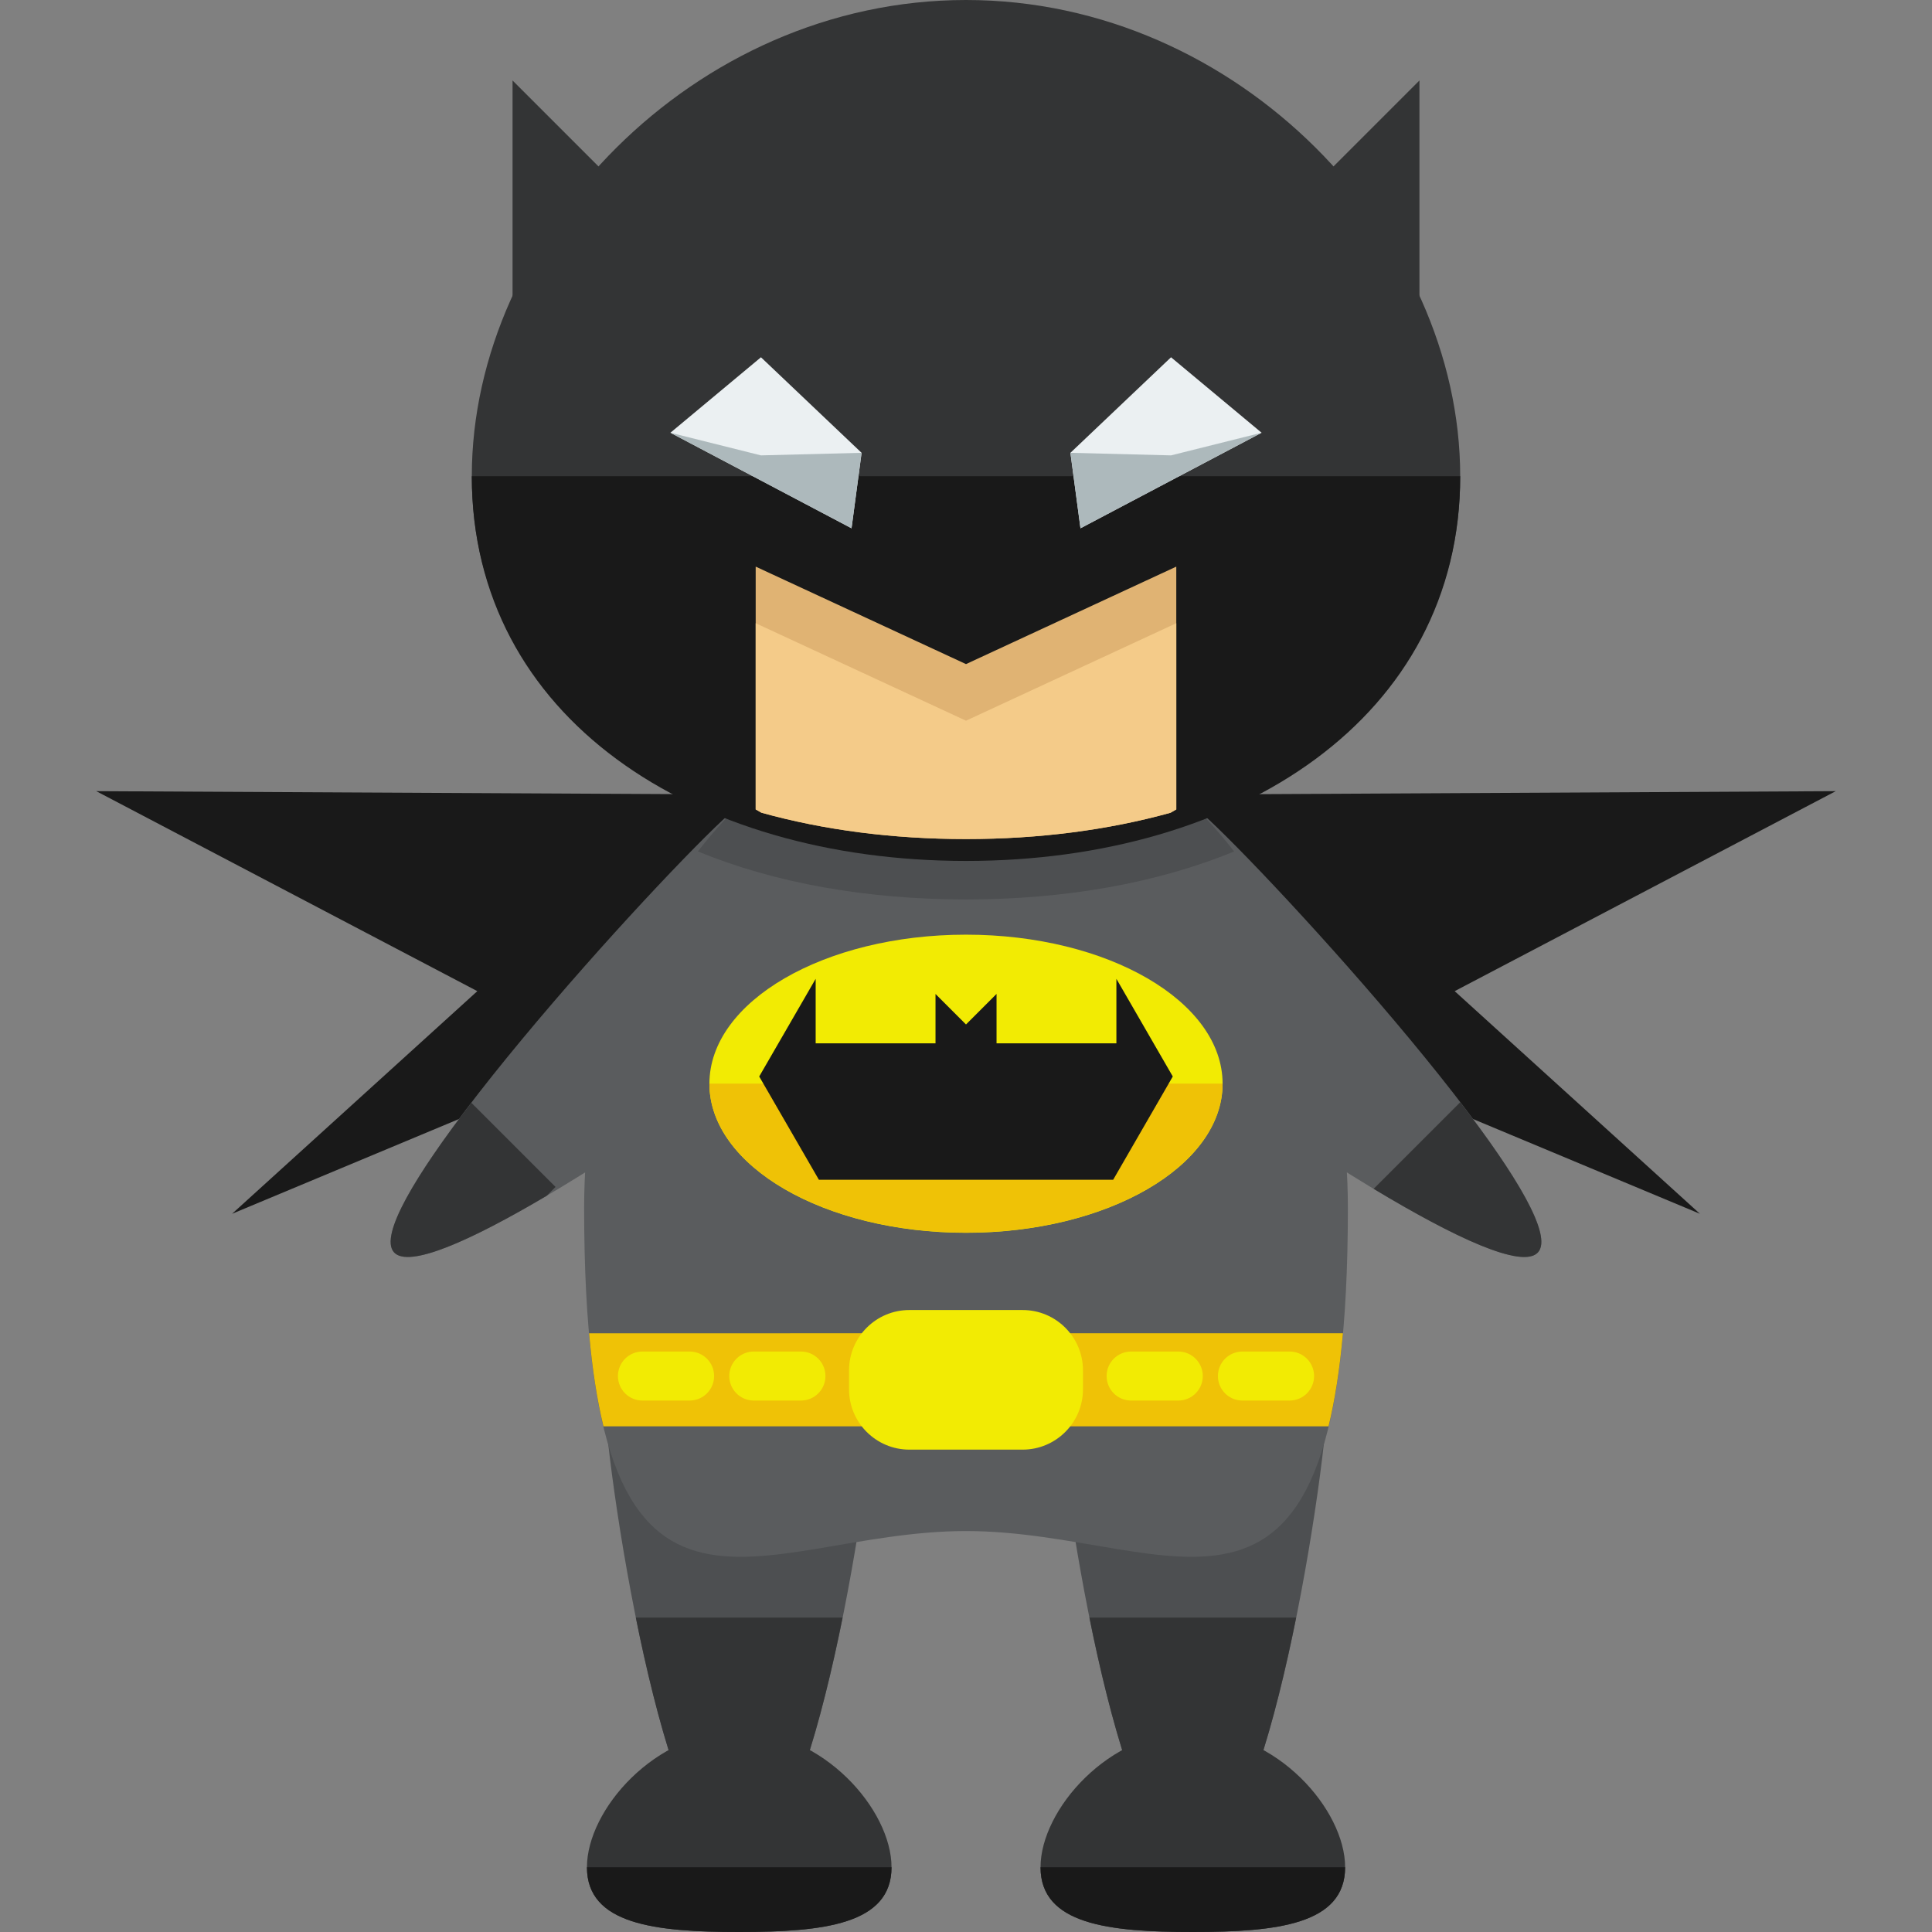 <?xml version="1.0" encoding="iso-8859-1"?>
<!-- Generator: Adobe Illustrator 19.0.0, SVG Export Plug-In . SVG Version: 6.00 Build 0)  -->
<svg version="1.1" id="Layer_1" xmlns="http://www.w3.org/2000/svg" xmlns:xlink="http://www.w3.org/1999/xlink" x="0px" y="0px"
	 viewBox="0 0 504.123 504.123" style="enable-background:new 0 0 504.123 504.123;" xml:space="preserve">
<rect x="0" y="0" width="504.123" height="504.123" fill="#808080" stroke="none"/>
<g>
	<polygon style="fill:#191919;" points="215.135,207.423 25.112,206.438 124.55,258.623 60.558,316.715 150.15,279.3 156.058,304.9 
		173.781,296.038 157.05,370.869 188.558,341.331 243.696,327.546 	"/>
	<polygon style="fill:#191919;" points="288.989,207.423 479.011,206.438 379.573,258.623 443.565,316.715 353.973,279.3 
		348.065,304.9 330.342,296.038 347.073,370.869 315.565,341.331 260.427,327.546 	"/>
</g>
<g>
	<path style="fill:#5A5C5E;" d="M241.073,203.768c10.027,11.28,3.663,33.304-14.218,49.223
		c-17.881,15.896-114.018,85.024-124.062,73.767c-10.012-11.296,69.892-98.714,87.773-114.609
		C208.431,196.254,231.046,192.496,241.073,203.768z"/>
	<path style="fill:#5A5C5E;" d="M263.05,203.768c-10.027,11.28-3.663,33.304,14.218,49.223
		c17.881,15.896,114.018,85.024,124.062,73.767c10.012-11.296-69.892-98.714-87.773-114.609
		C295.692,196.254,273.077,192.496,263.05,203.768z"/>
</g>
<g>
	<path style="fill:#4D4F51;" d="M346.569,361.913c0,19.503-15.817,124.668-35.336,124.668c-19.495,0-35.304-105.173-35.304-124.668
		c0-19.495,15.817-35.32,35.304-35.32C330.752,326.593,346.569,342.418,346.569,361.913z"/>
	<path style="fill:#4D4F51;" d="M228.218,361.913c0,19.503-15.817,124.668-35.336,124.668c-19.495,0-35.304-105.173-35.304-124.668
		c0-19.495,15.817-35.32,35.304-35.32C212.401,326.593,228.218,342.418,228.218,361.913z"/>
</g>
<path style="fill:#5A5C5E;" d="M351.705,315.242c0,126.33-44.599,84.259-99.643,84.259c-55.028,0-99.643,42.071-99.643-84.259
	c0-72.231,44.631-130.781,99.643-130.781C307.09,184.47,351.705,243.019,351.705,315.242z"/>
<path style="fill:#4D4F51;" d="M182.107,222.169c20.173,8.302,44.15,12.524,69.971,12.524c25.797,0,49.782-4.222,69.939-12.516
	c-17.991-23.3-42.685-37.707-69.955-37.707C224.799,184.47,200.105,198.869,182.107,222.169z"/>
<g>
	<path style="fill:#333435;" d="M165.904,422.085c5.506,27.301,13.32,54.705,22.166,62.354h9.602
		c8.862-7.648,16.691-35.052,22.189-62.354H165.904z"/>
	<path style="fill:#333435;" d="M284.262,422.085c5.506,27.301,13.32,54.705,22.166,62.354h9.602
		c8.869-7.648,16.691-35.052,22.181-62.354H284.262z"/>
	<path style="fill:#333435;" d="M232.629,487.219c0,14.935-17.802,16.904-39.739,16.904s-39.739-1.961-39.739-16.904
		c0-14.943,17.802-35.509,39.739-35.509S232.629,472.277,232.629,487.219z"/>
</g>
<path style="fill:#191919;" d="M232.629,487.219c0,14.935-17.802,16.904-39.739,16.904s-39.739-1.961-39.739-16.904"/>
<path style="fill:#333435;" d="M350.988,487.219c0,14.935-17.802,16.904-39.739,16.904c-21.937,0-39.739-1.961-39.739-16.904
	c0-14.943,17.802-35.509,39.739-35.509C333.186,451.71,350.988,472.277,350.988,487.219z"/>
<path style="fill:#191919;" d="M350.988,487.219c0,14.935-17.802,16.904-39.739,16.904c-21.937,0-39.739-1.961-39.739-16.904"/>
<path style="fill:#333435;" d="M381.015,124.258c0,63.008-57.738,94.681-128.937,94.681c-71.215,0-128.969-31.673-128.969-94.681
	C123.108,61.235,180.862,0,252.077,0C323.277,0,381.015,61.235,381.015,124.258z"/>
<path style="fill:#191919;" d="M381.015,124.258c0,63.008-57.738,100.391-128.937,100.391c-71.215,0-128.969-37.384-128.969-100.391
	"/>
<g>
	<path style="fill:#333435;" d="M122.982,287.744c-14.36,18.723-24.08,34.627-20.181,39.014c3.82,4.285,20.141-3.096,39.849-14.738
		l2.308-2.308L122.982,287.744z"/>
	<path style="fill:#333435;" d="M358.432,310.209c21.063,12.674,38.88,21.063,42.89,16.557c3.907-4.403-5.876-20.378-20.291-39.156
		L358.432,310.209z"/>
</g>
<ellipse style="fill:#F2EB03;" cx="252.062" cy="282.782" rx="66.954" ry="38.896"/>
<g>
	<path style="fill:#EFC206;" d="M319.015,282.75c0,21.48-29.98,38.896-66.954,38.896s-66.954-17.424-66.954-38.896"/>
	<path style="fill:#EFC206;" d="M157.46,372.177h189.204c1.646-6.766,2.907-14.777,3.757-24.285H153.71
		C154.553,357.4,155.813,365.41,157.46,372.177z"/>
</g>
<g>
	<path style="fill:#F2EB03;" d="M186.336,359.054c0,3.537-2.859,6.396-6.396,6.396h-12.304c-3.537,0-6.396-2.859-6.396-6.396l0,0
		c0-3.537,2.859-6.396,6.396-6.396h12.304C183.477,352.658,186.336,355.517,186.336,359.054L186.336,359.054z"/>
	<path style="fill:#F2EB03;" d="M215.387,359.054c0,3.537-2.859,6.396-6.396,6.396h-12.304c-3.537,0-6.396-2.859-6.396-6.396l0,0
		c0-3.537,2.859-6.396,6.396-6.396h12.304C212.519,352.658,215.387,355.517,215.387,359.054L215.387,359.054z"/>
	<path style="fill:#F2EB03;" d="M313.848,359.054c0,3.537-2.859,6.396-6.396,6.396h-12.304c-3.537,0-6.396-2.859-6.396-6.396l0,0
		c0-3.537,2.859-6.396,6.396-6.396h12.304C310.981,352.658,313.848,355.517,313.848,359.054L313.848,359.054z"/>
	<path style="fill:#F2EB03;" d="M342.89,359.054c0,3.537-2.859,6.396-6.396,6.396H324.19c-3.537,0-6.396-2.859-6.396-6.396l0,0
		c0-3.537,2.859-6.396,6.396-6.396h12.304C340.031,352.658,342.89,355.517,342.89,359.054L342.89,359.054z"/>
	<path style="fill:#F2EB03;" d="M282.585,362.504c0,8.696-7.058,15.754-15.754,15.754h-29.538c-8.704,0-15.754-7.058-15.754-15.754
		v-4.923c0-8.696,7.05-15.754,15.754-15.754h29.538c8.696,0,15.754,7.058,15.754,15.754V362.504z"/>
</g>
<path style="fill:#E0B373;" d="M197.183,147.85v63.354l1.481,0.851c16.289,4.537,34.336,6.884,53.413,6.884
	c19.046,0,37.085-2.347,53.366-6.869l1.489-0.866V147.85l-54.871,25.435L197.183,147.85z"/>
<path style="fill:#F4CB89;" d="M197.183,162.619v48.585l1.481,0.851c16.289,4.537,34.336,6.884,53.413,6.884
	c19.046,0,37.085-2.347,53.366-6.869l1.489-0.866v-48.585l-54.871,25.435L197.183,162.619z"/>
<polygon style="fill:#EBF0F2;" points="222.192,137.846 174.931,112.916 198.561,93.223 224.815,118.154 "/>
<polygon style="fill:#ADB9BC;" points="222.192,137.846 174.931,112.916 198.561,118.823 224.815,118.154 "/>
<polygon style="fill:#EBF0F2;" points="281.931,137.846 329.192,112.916 305.562,93.223 279.308,118.154 "/>
<polygon style="fill:#ADB9BC;" points="281.931,137.846 329.192,112.916 305.562,118.823 279.308,118.154 "/>
<g>
	<polygon style="fill:#333435;" points="133.742,95.831 133.742,21 166.565,53.823 	"/>
	<polygon style="fill:#333435;" points="370.381,95.831 370.381,21 337.558,53.823 	"/>
</g>
<polygon style="fill:#191919;" points="291.304,255.409 291.304,272.234 260.033,272.234 260.033,259.348 252.062,267.319 
	244.106,259.363 244.106,272.234 212.834,272.234 212.834,255.409 198.105,280.891 213.677,307.838 290.462,307.838 
	306.018,280.891 "/>
<g>
</g>
<g>
</g>
<g>
</g>
<g>
</g>
<g>
</g>
<g>
</g>
<g>
</g>
<g>
</g>
<g>
</g>
<g>
</g>
<g>
</g>
<g>
</g>
<g>
</g>
<g>
</g>
<g>
</g>
</svg>
